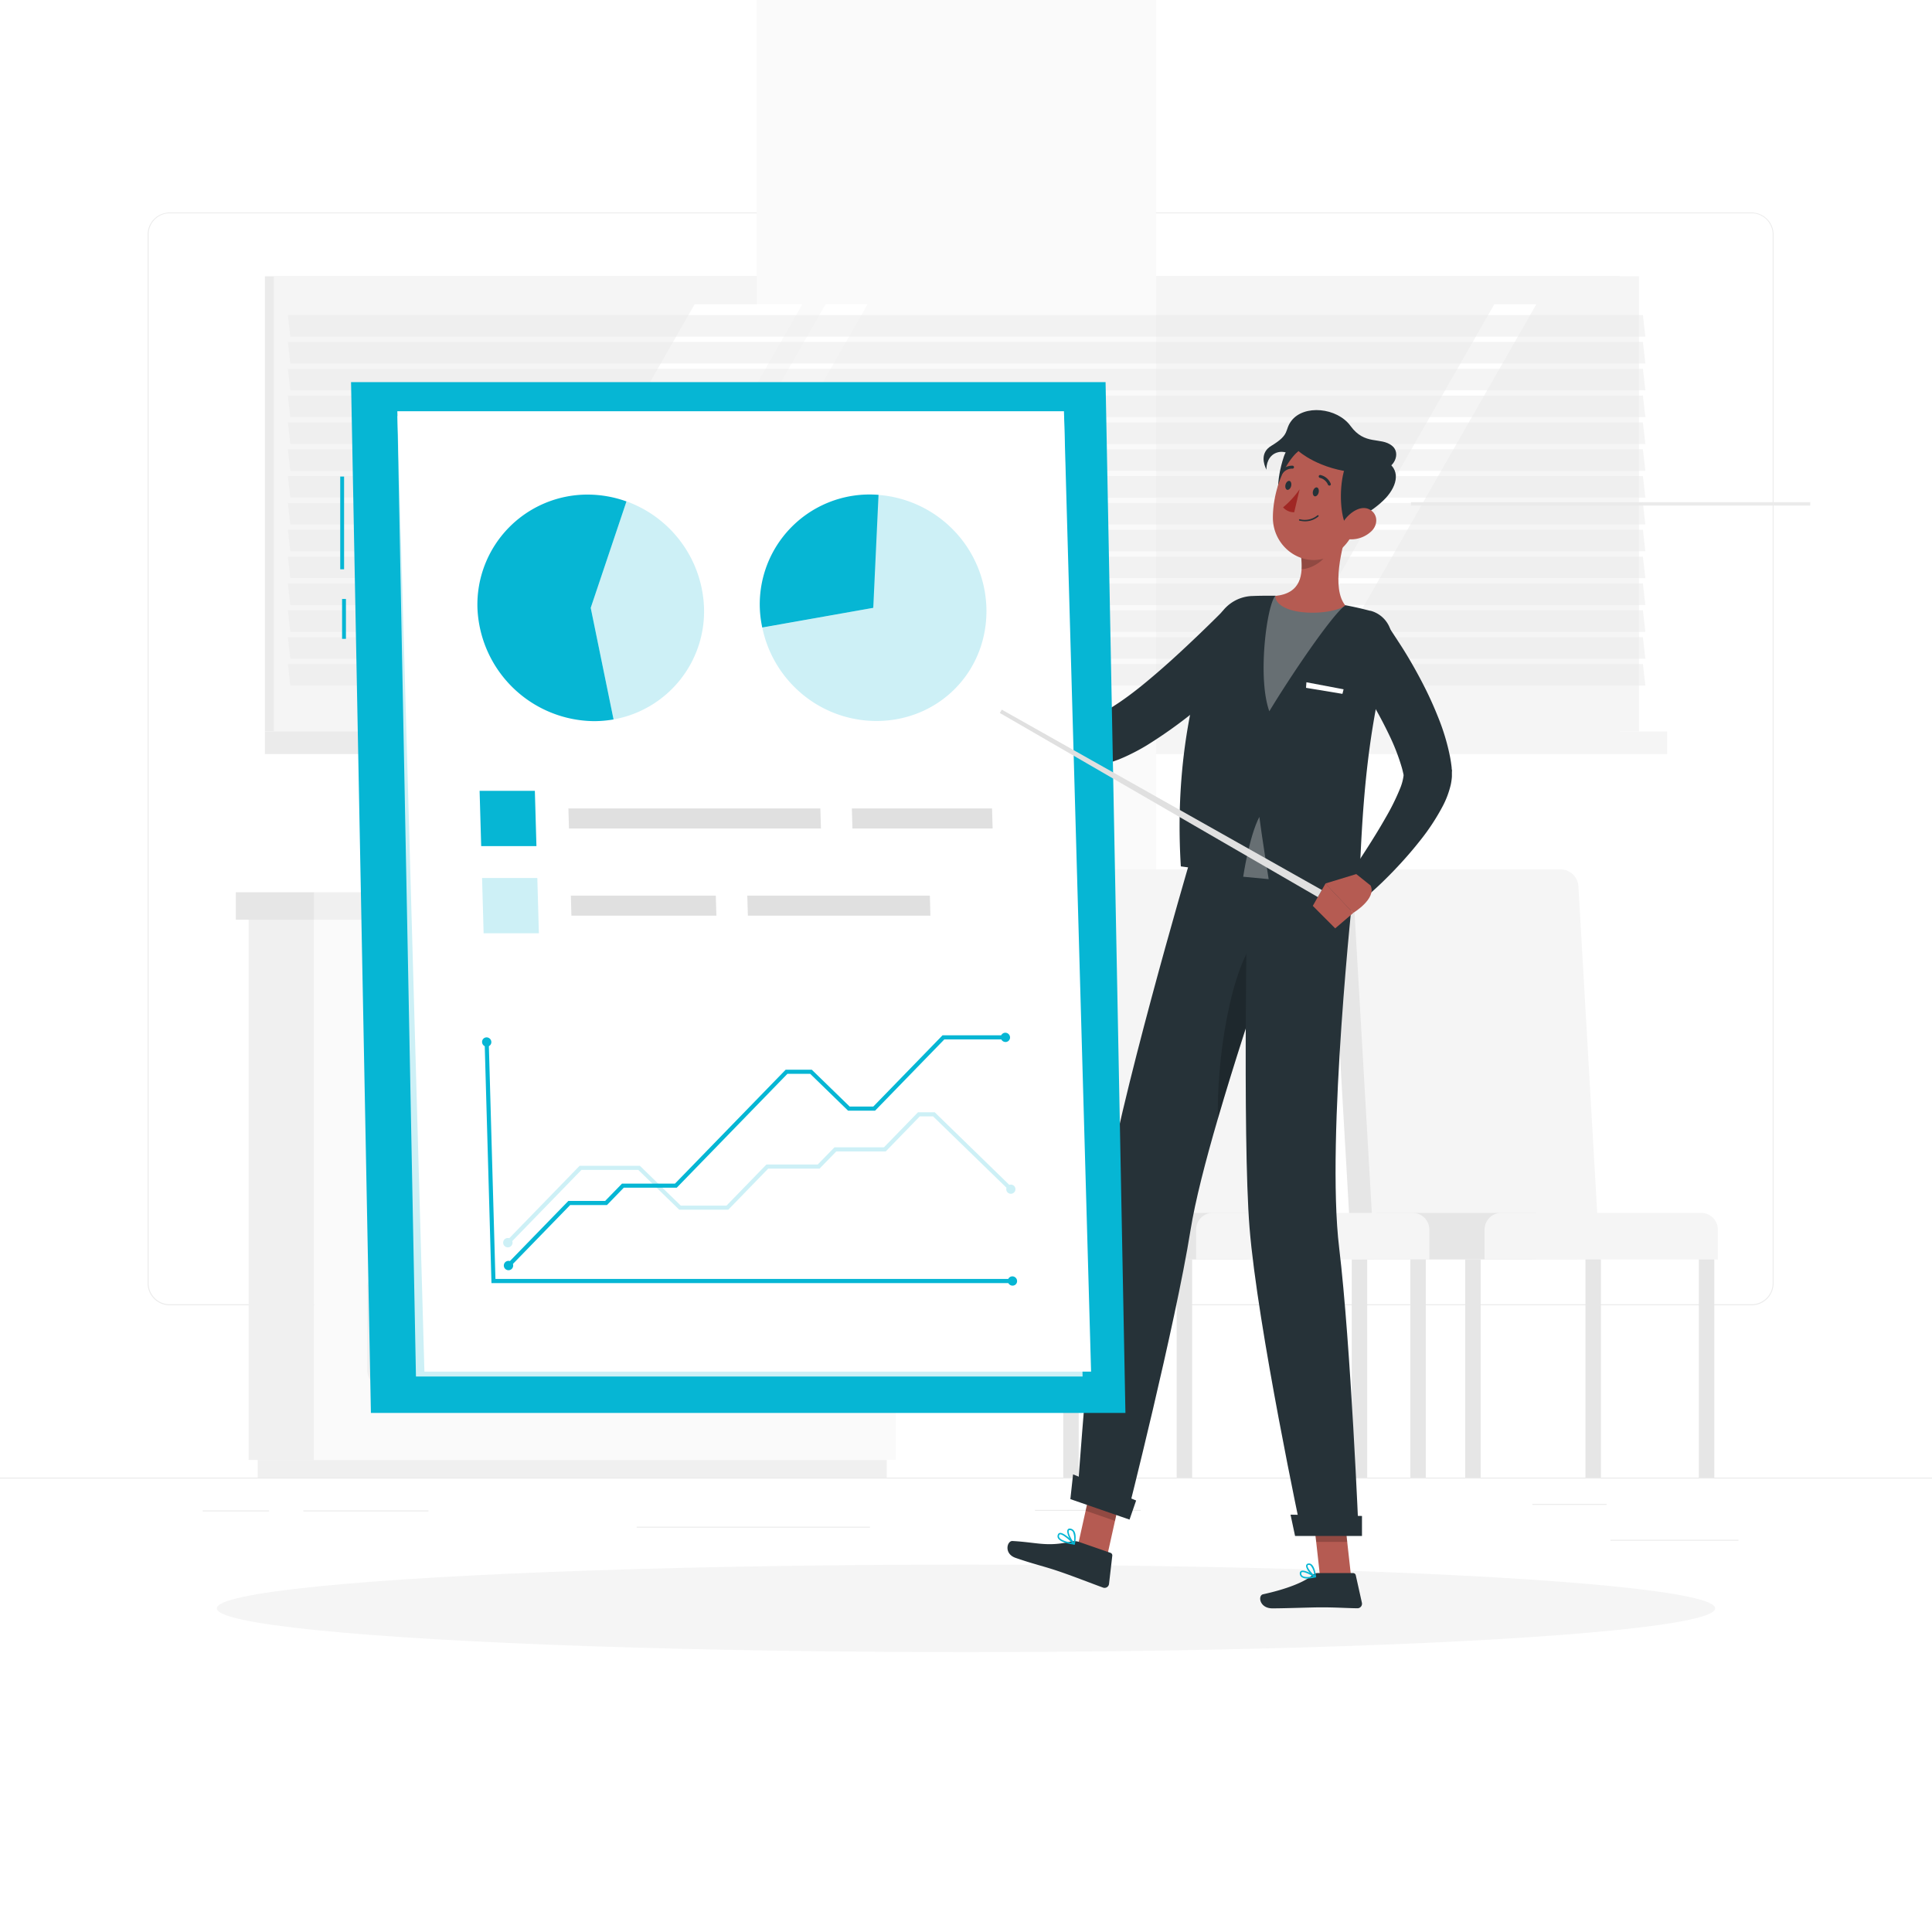 <svg class="animated" id="freepik_stories-report" xmlns="http://www.w3.org/2000/svg" viewBox="0 0 500 500" version="1.1" xmlns:xlink="http://www.w3.org/1999/xlink" xmlns:svgjs="http://svgjs.com/svgjs">
    <style>
        svg#freepik_stories-report:not(.animated) .animable {
            opacity: 0;
        }

        svg#freepik_stories-report.animated #freepik--background-complete--inject-31 {
            animation: 1s 1 forwards cubic-bezier(.36, -0.01, .5, 1.38) slideLeft;
            animation-delay: 0s;
        }

        svg#freepik_stories-report.animated #freepik--Shadow--inject-31 {
            animation: 1s 1 forwards cubic-bezier(.36, -0.01, .5, 1.38) zoomIn;
            animation-delay: 0s;
        }

        svg#freepik_stories-report.animated #freepik--Character--inject-31 {
            animation: 1s 1 forwards cubic-bezier(.36, -0.01, .5, 1.38) slideUp;
            animation-delay: 0s;
        }

        svg#freepik_stories-report.animated #freepik--Board--inject-31 {
            animation: 1s 1 forwards cubic-bezier(.36, -0.01, .5, 1.38) slideLeft;
            animation-delay: 0s;
        }

        svg#freepik_stories-report.animated #freepik--Pointer--inject-31 {
            animation: 1s 1 forwards cubic-bezier(.36, -0.01, .5, 1.38) zoomIn;
            animation-delay: 0s;
        }

        @keyframes slideLeft {
            0% {
                opacity: 0;
                transform: translateX(-30px);
            }

            100% {
                opacity: 1;
                transform: translateX(0);
            }
        }

        @keyframes zoomIn {
            0% {
                opacity: 0;
                transform: scale(0.5);
            }

            100% {
                opacity: 1;
                transform: scale(1);
            }
        }

        @keyframes slideUp {
            0% {
                opacity: 0;
                transform: translateY(30px);
            }

            100% {
                opacity: 1;
                transform: inherit;
            }
        }
    </style>
    <g id="freepik--background-complete--inject-31" class="animable" style="transform-origin: 250px 226.87px;">
        <rect y="382.4" width="500" height="0.25" style="fill: rgb(235, 235, 235); transform-origin: 250px 382.525px;" id="el47z5pizmavm" class="animable"></rect>
        <rect x="416.78" y="398.49" width="33.12" height="0.25" style="fill: rgb(235, 235, 235); transform-origin: 433.34px 398.615px;" id="ellrl44u4kdw" class="animable"></rect>
        <rect x="267.86" y="390.76" width="27.36" height="0.25" style="fill: rgb(235, 235, 235); transform-origin: 281.54px 390.885px;" id="elkang12mbi1r" class="animable"></rect>
        <rect x="396.59" y="389.21" width="19.19" height="0.25" style="fill: rgb(235, 235, 235); transform-origin: 406.185px 389.335px;" id="el8beu3j2qgny" class="animable"></rect>
        <rect x="52.46" y="390.89" width="17.15" height="0.25" style="fill: rgb(235, 235, 235); transform-origin: 61.035px 391.015px;" id="elm1erzsj9cp" class="animable"></rect>
        <rect x="78.51" y="390.89" width="32.38" height="0.25" style="fill: rgb(235, 235, 235); transform-origin: 94.7px 391.015px;" id="elq9mfo0p6tjb" class="animable"></rect>
        <rect x="164.78" y="395.11" width="60.37" height="0.25" style="fill: rgb(235, 235, 235); transform-origin: 194.965px 395.235px;" id="el053xar9yt66" class="animable"></rect>
        <path d="M237,337.8H43.91a5.71,5.71,0,0,1-5.7-5.71V60.66A5.71,5.71,0,0,1,43.91,55H237a5.71,5.71,0,0,1,5.71,5.71V332.09A5.71,5.71,0,0,1,237,337.8ZM43.91,55.2a5.46,5.46,0,0,0-5.45,5.46V332.09a5.46,5.46,0,0,0,5.45,5.46H237a5.47,5.47,0,0,0,5.46-5.46V60.66A5.47,5.47,0,0,0,237,55.2Z" style="fill: rgb(235, 235, 235); transform-origin: 140.46px 196.4px;" id="elqoj8ug33x9" class="animable"></path>
        <path d="M453.31,337.8H260.21a5.72,5.72,0,0,1-5.71-5.71V60.66A5.72,5.72,0,0,1,260.21,55h193.1A5.71,5.71,0,0,1,459,60.66V332.09A5.71,5.71,0,0,1,453.31,337.8ZM260.21,55.2a5.47,5.47,0,0,0-5.46,5.46V332.09a5.47,5.47,0,0,0,5.46,5.46h193.1a5.47,5.47,0,0,0,5.46-5.46V60.66a5.47,5.47,0,0,0-5.46-5.46Z" style="fill: rgb(235, 235, 235); transform-origin: 356.75px 196.4px;" id="el4t5ru54grzj" class="animable"></path>
        <rect x="64.35" y="238.02" width="16.95" height="139.82" style="fill: rgb(240, 240, 240); transform-origin: 72.825px 307.93px;" id="elpunildk38hd" class="animable"></rect>
        <rect x="66.7" y="377.84" width="162.79" height="4.56" style="fill: rgb(240, 240, 240); transform-origin: 148.095px 380.12px;" id="eldouwteffzlw" class="animable"></rect>
        <g id="el61s14q6s44y">
            <rect x="81.31" y="238.02" width="150.54" height="139.82" style="fill: rgb(250, 250, 250); transform-origin: 156.58px 307.93px; transform: rotate(180deg);" class="animable"></rect>
        </g>
        <g id="el8sqs31wffwf">
            <rect x="95.02" y="287.65" width="123.11" height="31.52" rx="5.16" style="fill: rgb(240, 240, 240); transform-origin: 156.575px 303.41px; transform: rotate(180deg);" class="animable"></rect>
        </g>
        <g id="elatlcjri9v0g">
            <rect x="95.02" y="328.22" width="123.11" height="31.52" rx="5.16" style="fill: rgb(240, 240, 240); transform-origin: 156.575px 343.98px; transform: rotate(180deg);" class="animable"></rect>
        </g>
        <path d="M178.38,292.18H134.77a3.41,3.41,0,0,1-3.4-3.41h0a3.41,3.41,0,0,1,3.4-3.4h43.61a3.41,3.41,0,0,1,3.4,3.4h0A3.41,3.41,0,0,1,178.38,292.18Z" style="fill: rgb(250, 250, 250); transform-origin: 156.575px 288.775px;" id="elntrosof9yjc" class="animable"></path>
        <g id="elz5xi9s0kyta">
            <rect x="95.02" y="247.09" width="123.11" height="31.52" rx="5.16" style="fill: rgb(240, 240, 240); transform-origin: 156.575px 262.85px; transform: rotate(180deg);" class="animable"></rect>
        </g>
        <path d="M178.38,251.61H134.77a3.41,3.41,0,0,1-3.4-3.4h0a3.41,3.41,0,0,1,3.4-3.4h43.61a3.41,3.41,0,0,1,3.4,3.4h0A3.41,3.41,0,0,1,178.38,251.61Z" style="fill: rgb(250, 250, 250); transform-origin: 156.575px 248.21px;" id="el92asdjthxuv" class="animable"></path>
        <path d="M178.38,332.74H134.77a3.41,3.41,0,0,1-3.4-3.4h0a3.41,3.41,0,0,1,3.4-3.4h43.61a3.41,3.41,0,0,1,3.4,3.4h0A3.41,3.41,0,0,1,178.38,332.74Z" style="fill: rgb(250, 250, 250); transform-origin: 156.575px 329.34px;" id="elwscs0ueadvq" class="animable"></path>
        <rect x="81.31" y="230.91" width="153.63" height="7.11" style="fill: rgb(240, 240, 240); transform-origin: 158.125px 234.465px;" id="els8qi9o1gk0f" class="animable"></rect>
        <g id="ela599znddfvq">
            <rect x="61.03" y="230.91" width="20.28" height="7.11" style="fill: rgb(230, 230, 230); transform-origin: 71.17px 234.465px; transform: rotate(180deg);" class="animable"></rect>
        </g>
        <rect x="68.56" y="71.5" width="350.69" height="117.8" style="fill: rgb(235, 235, 235); transform-origin: 243.905px 130.4px;" id="elp037xahy2d" class="animable"></rect>
        <rect x="70.86" y="71.5" width="353.32" height="117.8" style="fill: rgb(245, 245, 245); transform-origin: 247.52px 130.4px;" id="elpk5d2fcluti" class="animable"></rect>
        <rect x="68.56" y="189.3" width="230.62" height="5.85" style="fill: rgb(235, 235, 235); transform-origin: 183.87px 192.225px;" id="elrher9i1zbkh" class="animable"></rect>
        <rect x="92.81" y="189.3" width="338.64" height="5.85" style="fill: rgb(245, 245, 245); transform-origin: 262.13px 192.225px;" id="elhw1i556wax" class="animable"></rect>
        <g id="eliyrwh6szbbd">
            <rect x="195.86" y="-39.34" width="103.33" height="339.48" style="fill: rgb(250, 250, 250); transform-origin: 247.525px 130.4px; transform: rotate(90deg);" class="animable"></rect>
        </g>
        <polygon points="120.7 182.07 179.77 78.74 207.66 78.74 148.59 182.07 120.7 182.07" style="fill: rgb(255, 255, 255); transform-origin: 164.18px 130.405px;" id="elaavkgj9tade" class="animable"></polygon>
        <polygon points="154.58 182.07 213.65 78.74 224.52 78.74 165.45 182.07 154.58 182.07" style="fill: rgb(255, 255, 255); transform-origin: 189.55px 130.405px;" id="el0slokej8981c" class="animable"></polygon>
        <polygon points="327.67 182.07 386.73 78.74 397.6 78.74 338.54 182.07 327.67 182.07" style="fill: rgb(255, 255, 255); transform-origin: 362.635px 130.405px;" id="elkyr8tid38dr" class="animable"></polygon>
        <g id="elolrwm0bsdu9">
            <rect x="365.16" y="129.96" width="103.33" height="0.88" style="fill: rgb(235, 235, 235); transform-origin: 416.825px 130.4px; transform: rotate(90deg);" class="animable"></rect>
        </g>
        <g id="elmcybr2vixm">
            <polygon points="425.82 87.12 75.13 87.12 74.5 81.55 425.18 81.55 425.82 87.12" style="fill: rgb(235, 235, 235); opacity: 0.5; transform-origin: 250.16px 84.335px;" class="animable"></polygon>
        </g>
        <g id="elo8fbz0udz2">
            <polygon points="425.82 94.06 75.13 94.06 74.5 88.49 425.18 88.49 425.82 94.06" style="fill: rgb(235, 235, 235); opacity: 0.5; transform-origin: 250.16px 91.275px;" class="animable"></polygon>
        </g>
        <g id="eljh2n4g58xo">
            <polygon points="425.82 101.01 75.13 101.01 74.5 95.44 425.18 95.44 425.82 101.01" style="fill: rgb(235, 235, 235); opacity: 0.5; transform-origin: 250.16px 98.225px;" class="animable"></polygon>
        </g>
        <g id="elr0r22tjsy3">
            <polygon points="425.82 107.95 75.13 107.95 74.5 102.38 425.18 102.38 425.82 107.95" style="fill: rgb(235, 235, 235); opacity: 0.5; transform-origin: 250.16px 105.165px;" class="animable"></polygon>
        </g>
        <g id="elj4tl8074lk">
            <polygon points="425.82 114.9 75.13 114.9 74.5 109.33 425.18 109.33 425.82 114.9" style="fill: rgb(235, 235, 235); opacity: 0.5; transform-origin: 250.16px 112.115px;" class="animable"></polygon>
        </g>
        <g id="elgh9xnm6ogku">
            <polygon points="425.82 121.85 75.13 121.85 74.5 116.28 425.18 116.28 425.82 121.85" style="fill: rgb(235, 235, 235); opacity: 0.5; transform-origin: 250.16px 119.065px;" class="animable"></polygon>
        </g>
        <g id="elnljthe6vate">
            <polygon points="425.82 128.79 75.13 128.79 74.5 123.22 425.18 123.22 425.82 128.79" style="fill: rgb(235, 235, 235); opacity: 0.5; transform-origin: 250.16px 126.005px;" class="animable"></polygon>
        </g>
        <g id="el0qtrkycyzqoi">
            <polygon points="425.82 135.74 75.13 135.74 74.5 130.17 425.18 130.17 425.82 135.74" style="fill: rgb(235, 235, 235); opacity: 0.5; transform-origin: 250.16px 132.955px;" class="animable"></polygon>
        </g>
        <g id="el0ireqzzqeu2">
            <polygon points="425.82 142.68 75.13 142.68 74.5 137.11 425.18 137.11 425.82 142.68" style="fill: rgb(235, 235, 235); opacity: 0.5; transform-origin: 250.16px 139.895px;" class="animable"></polygon>
        </g>
        <g id="ely8fh2i38erd">
            <polygon points="425.82 149.63 75.13 149.63 74.5 144.06 425.18 144.06 425.82 149.63" style="fill: rgb(235, 235, 235); opacity: 0.5; transform-origin: 250.16px 146.845px;" class="animable"></polygon>
        </g>
        <g id="elwzxk96gei2">
            <polygon points="425.82 156.57 75.13 156.57 74.5 151 425.18 151 425.82 156.57" style="fill: rgb(235, 235, 235); opacity: 0.5; transform-origin: 250.16px 153.785px;" class="animable"></polygon>
        </g>
        <g id="elx5m5xinf2l">
            <polygon points="425.82 163.52 75.13 163.52 74.5 157.95 425.18 157.95 425.82 163.52" style="fill: rgb(235, 235, 235); opacity: 0.5; transform-origin: 250.16px 160.735px;" class="animable"></polygon>
        </g>
        <g id="elv70bb0smfn">
            <polygon points="425.82 170.47 75.13 170.47 74.5 164.89 425.18 164.89 425.82 170.47" style="fill: rgb(235, 235, 235); opacity: 0.5; transform-origin: 250.16px 167.68px;" class="animable"></polygon>
        </g>
        <g id="elyu4dc3nutas">
            <polygon points="425.82 177.41 75.13 177.41 74.5 171.84 425.18 171.84 425.82 177.41" style="fill: rgb(235, 235, 235); opacity: 0.5; transform-origin: 250.16px 174.625px;" class="animable"></polygon>
        </g>
        <path d="M408.17,325.94H349.83l-5.56-96.61a4,4,0,0,1,4.09-4.33H398a4.64,4.64,0,0,1,4.58,4.33Z" style="fill: rgb(230, 230, 230); transform-origin: 376.213px 275.469px;" id="el7u6hozsmm8g" class="animable"></path>
        <path d="M414.05,325.94H355.72l-5.56-96.61a4,4,0,0,1,4.08-4.33h49.67a4.64,4.64,0,0,1,4.58,4.33Z" style="fill: rgb(245, 245, 245); transform-origin: 382.098px 275.469px;" id="elgygshaglonn" class="animable"></path>
        <path d="M356.89,313.89H397.5a0,0,0,0,1,0,0v12a0,0,0,0,1,0,0H352.55a0,0,0,0,1,0,0v-7.72A4.33,4.33,0,0,1,356.89,313.89Z" style="fill: rgb(230, 230, 230); transform-origin: 375.025px 319.89px;" id="elzk0u6qbpxmb" class="animable"></path>
        <path d="M388.55,313.89h51.7a4.33,4.33,0,0,1,4.33,4.33v7.72a0,0,0,0,1,0,0H384.21a0,0,0,0,1,0,0v-7.72A4.33,4.33,0,0,1,388.55,313.89Z" style="fill: rgb(245, 245, 245); transform-origin: 414.395px 319.915px;" id="elmcfzhzf2rv" class="animable"></path>
        <rect x="349.83" y="325.94" width="4" height="56.46" style="fill: rgb(230, 230, 230); transform-origin: 351.83px 354.17px;" id="el1cdbzl22n9y" class="animable"></rect>
        <rect x="379.19" y="325.94" width="4" height="56.46" style="fill: rgb(230, 230, 230); transform-origin: 381.19px 354.17px;" id="el2m6r6j2tm87" class="animable"></rect>
        <rect x="410.31" y="325.94" width="4" height="56.46" style="fill: rgb(230, 230, 230); transform-origin: 412.31px 354.17px;" id="elrrbx4hab0c9" class="animable"></rect>
        <rect x="439.66" y="325.94" width="4" height="56.46" style="fill: rgb(230, 230, 230); transform-origin: 441.66px 354.17px;" id="eljeh2upxxg7c" class="animable"></rect>
        <path d="M333.5,325.94H275.17l-5.57-96.61a4.06,4.06,0,0,1,4.09-4.33h49.67a4.65,4.65,0,0,1,4.58,4.33Z" style="fill: rgb(230, 230, 230); transform-origin: 301.546px 275.47px;" id="elganmdqip4ri" class="animable"></path>
        <path d="M339.39,325.94H281.05l-5.56-96.61a4.05,4.05,0,0,1,4.09-4.33h49.66a4.65,4.65,0,0,1,4.59,4.33Z" style="fill: rgb(245, 245, 245); transform-origin: 307.435px 275.47px;" id="elmkjoe5lxf8" class="animable"></path>
        <path d="M282.22,313.89h40.61a0,0,0,0,1,0,0v12a0,0,0,0,1,0,0H277.89a0,0,0,0,1,0,0v-7.72A4.33,4.33,0,0,1,282.22,313.89Z" style="fill: rgb(230, 230, 230); transform-origin: 300.36px 319.89px;" id="el9fbfpb7i6rj" class="animable"></path>
        <path d="M313.88,313.89h51.7a4.33,4.33,0,0,1,4.33,4.33v7.72a0,0,0,0,1,0,0H309.55a0,0,0,0,1,0,0v-7.72A4.33,4.33,0,0,1,313.88,313.89Z" style="fill: rgb(245, 245, 245); transform-origin: 339.73px 319.915px;" id="elv39t4d481" class="animable"></path>
        <rect x="275.17" y="325.94" width="4" height="56.46" style="fill: rgb(230, 230, 230); transform-origin: 277.17px 354.17px;" id="elvir2zxrzlrf" class="animable"></rect>
        <rect x="304.52" y="325.94" width="4" height="56.46" style="fill: rgb(230, 230, 230); transform-origin: 306.52px 354.17px;" id="elxdyspm3epc8" class="animable"></rect>
        <rect x="335.64" y="325.94" width="4" height="56.46" style="fill: rgb(230, 230, 230); transform-origin: 337.64px 354.17px;" id="elwea4kj0ar8" class="animable"></rect>
        <rect x="364.99" y="325.94" width="4" height="56.46" style="fill: rgb(230, 230, 230); transform-origin: 366.99px 354.17px;" id="eld8h8y6lcvum" class="animable"></rect>
    </g>
    <g id="freepik--Shadow--inject-31" class="animable" style="transform-origin: 250px 416.24px;">
        <ellipse id="freepik--path--inject-31" cx="250" cy="416.24" rx="193.89" ry="11.32" style="fill: rgb(245, 245, 245); transform-origin: 250px 416.24px;" class="animable"></ellipse>
    </g>
    <g id="freepik--Character--inject-31" class="animable" style="transform-origin: 312.683px 261.186px;">
        <polygon points="286.59 402.44 279 399.81 283.06 381.55 290.65 384.18 286.59 402.44" style="fill: rgb(181, 91, 82); transform-origin: 284.825px 391.995px;" id="elypln1ee7eo" class="animable"></polygon>
        <polygon points="349.66 408.04 341.63 408.04 339.56 389.45 347.59 389.45 349.66 408.04" style="fill: rgb(181, 91, 82); transform-origin: 344.61px 398.745px;" id="elfgrl711i05n" class="animable"></polygon>
        <path d="M341,407.11h9.19a.7.7,0,0,1,.68.55l1.59,7.14a1.18,1.18,0,0,1-1.18,1.42c-3.15-.05-5.44-.24-9.41-.24-2.44,0-9.2.26-12.57.26s-3.81-3.33-2.43-3.64c6.18-1.35,10.84-3.21,12.82-5A2,2,0,0,1,341,407.11Z" style="fill: rgb(38, 50, 56); transform-origin: 339.311px 411.675px;" id="elngt2bs119rf" class="animable"></path>
        <path d="M279.11,399l8.28,2.87a.7.7,0,0,1,.47.74l-.84,7.26a1.16,1.16,0,0,1-1.55,1c-3-1.09-7.23-2.76-11-4.06-4.39-1.52-6.48-1.85-11.63-3.63-3.11-1.08-2.23-4.44-.82-4.37,6.42.35,8.83,1.56,15.05.17A3.78,3.78,0,0,1,279.11,399Z" style="fill: rgb(38, 50, 56); transform-origin: 274.3px 404.874px;" id="elvjci043fexi" class="animable"></path>
        <path d="M326.65,167.75c-2.28,2.44-4.5,4.66-6.84,6.89s-4.7,4.37-7.15,6.49a120.66,120.66,0,0,1-15.89,11.77,52.2,52.2,0,0,1-4.64,2.5c-.81.4-1.68.77-2.55,1.13l-1.37.5c-.48.16-1,.31-1.52.45a22,22,0,0,1-12.46-.41,27.67,27.67,0,0,1-9.74-5.73,34.63,34.63,0,0,1-3.67-3.81c-.56-.67-1.09-1.37-1.59-2.08s-.94-1.4-1.47-2.28l5.52-4.19,1.58,1.26c.56.44,1.13.85,1.7,1.26a37.64,37.64,0,0,0,3.5,2.2,21.32,21.32,0,0,0,7,2.49,11.52,11.52,0,0,0,6-.69l.71-.3.8-.37c.55-.28,1.1-.55,1.68-.89,1.14-.63,2.29-1.4,3.46-2.18,2.33-1.58,4.65-3.37,6.93-5.26s4.54-3.85,6.78-5.88,4.44-4.1,6.63-6.19,4.4-4.26,6.45-6.32Z" style="fill: rgb(38, 50, 56); transform-origin: 292.205px 178.149px;" id="elglbx6c4qxg7" class="animable"></path>
        <path d="M263.33,179.61l-5-7.77-5,9.7s5.8,6.11,8.67,3.32Z" style="fill: rgb(181, 91, 82); transform-origin: 258.33px 178.715px;" id="elsyzcmlx586r" class="animable"></path>
        <polygon points="252.28 170.51 249.59 177.34 253.25 181.54 258.29 171.84 252.28 170.51" style="fill: rgb(181, 91, 82); transform-origin: 253.94px 176.025px;" id="elsh89huk3ebh" class="animable"></polygon>
        <g id="el1ww1peu0km9">
            <polygon points="283.06 381.56 280.97 390.97 288.56 393.6 290.65 384.18 283.06 381.56" style="opacity: 0.2; transform-origin: 285.81px 387.58px;" class="animable"></polygon>
        </g>
        <g id="elb27r6upm4u5">
            <polygon points="347.59 389.46 339.56 389.46 340.63 399.04 348.66 399.04 347.59 389.46" style="opacity: 0.2; transform-origin: 344.11px 394.25px;" class="animable"></polygon>
        </g>
        <path d="M359.87,167.44c-8.21,27.78-7.34,57.27-8.42,63.26-6.24-.83-33-4.75-45.85-6.48-2-32.18,5.76-53.74,9.28-63.31a10.17,10.17,0,0,1,9.07-6.66h.11c1.18-.05,2.45-.08,3.77-.07.73,0,1.47,0,2.22,0a159.1,159.1,0,0,1,18.09,2.44c1.13.21,2.28.45,3.39.7s2,.49,3,.74l.13,0A7.42,7.42,0,0,1,359.87,167.44Z" style="fill: rgb(38, 50, 56); transform-origin: 332.74px 192.439px;" id="ely2tc7ipg4mq" class="animable"></path>
        <polygon points="338.1 176.57 338 178.01 347.42 179.57 347.72 178.39 338.1 176.57" style="fill: rgb(255, 255, 255); transform-origin: 342.86px 178.07px;" id="elahc4k19ilsf" class="animable"></polygon>
        <g id="elkvlb2395ssh">
            <path d="M330.05,154.23c-2.16,2.26-4.7,21.1-1.55,29.85,5.32-8.83,16-24.69,19.63-27.41A158.94,158.94,0,0,0,330.05,154.23Z" style="fill: rgb(255, 255, 255); opacity: 0.3; transform-origin: 337.576px 169.155px;" class="animable"></path>
        </g>
        <path d="M349.09,136.06c-1.92,5.66-4.5,16.17-.95,20.6-1.34,1.32-6.9,2.43-12,1.65-4.19-.64-6.19-2.46-6.08-4.08,6.7-.68,7.18-5.52,6.66-10.19Z" style="fill: rgb(181, 91, 82); transform-origin: 339.573px 147.314px;" id="el6uqlng9h0cs" class="animable"></path>
        <g id="el1yzianv3h17">
            <path d="M344,139.31,336.72,144a19.24,19.24,0,0,1,.12,3.29c2.53,0,6.3-2.29,6.92-4.85A8.87,8.87,0,0,0,344,139.31Z" style="opacity: 0.2; transform-origin: 340.383px 143.3px;" class="animable"></path>
        </g>
        <path d="M331.68,132.07c-1.12-2.54-1.54-7.49.57-13.87,1.72-5.2,7.17-3.52,10.94-2.61s2.38,6-.36,9.71C339.89,129.25,331.68,132.07,331.68,132.07Z" style="fill: rgb(38, 50, 56); transform-origin: 338.124px 123.33px;" id="eluziy699pgu" class="animable"></path>
        <path d="M353.52,128.05c-2.3,7.63-3.25,12.21-8.1,15.26-7.28,4.59-16-1.2-16-9.36,0-7.35,3.73-18.59,12-19.88A10.86,10.86,0,0,1,353.52,128.05Z" style="fill: rgb(181, 91, 82); transform-origin: 341.72px 129.431px;" id="elca41jvgctir" class="animable"></path>
        <path d="M348.35,136c-1.34-2.43-1.88-8.82-.6-13.86,1-3.82,7.22-4.69,10.67-2.92,4.11,2.11,3.34,6.25.25,9.63C355.33,132.51,348.35,136,348.35,136Z" style="fill: rgb(38, 50, 56); transform-origin: 354.135px 127.171px;" id="elxo533la494h" class="animable"></path>
        <path d="M357.6,121.56c3.08-.18,5.12-4.27,2.62-6.23-2.94-2.3-7,0-10.7-5.09-3.47-4.78-12.08-5.61-15.32-1.32-1.86,2.47-.2,3.46-5.19,6.46-2.91,1.75-2,4.72-1.25,6.18-.08-1.1.38-3.93,3.09-4.54,2.27-.51,3.61,1.45,5.17-.31,0,0,5.28,4.85,15.28,5.62C356.87,122.76,357.6,121.56,357.6,121.56Z" style="fill: rgb(38, 50, 56); transform-origin: 344.175px 114.277px;" id="elbzvtokp9h2d" class="animable"></path>
        <path d="M355,137.4a7.61,7.61,0,0,1-5.36,2.18c-2.65,0-3.23-2.6-1.87-4.71,1.23-1.9,4.09-4.18,6.46-3.12S356.74,135.66,355,137.4Z" style="fill: rgb(181, 91, 82); transform-origin: 351.618px 135.53px;" id="ely8dmnrfnu6" class="animable"></path>
        <path d="M278.73,388.23l12.85,4.44s12.58-49.58,16.52-74.28c1.2-7.52,3.88-17.92,7.12-29,4.09-14,9-29.08,13.09-40.89,4.25-12.44,7.44-21.23,7.44-21.23l-28-3.77s-18.69,63.59-22,87.87C282.4,336.59,278.73,388.23,278.73,388.23Z" style="fill: rgb(38, 50, 56); transform-origin: 307.24px 308.085px;" id="eljncosjh1rw" class="animable"></path>
        <g id="el73h1w3b0bfh">
            <path d="M315.22,289.37c4.09-14,9-29.08,13.09-40.89L325.8,242C318.29,249.84,314.77,275.36,315.22,289.37Z" style="opacity: 0.2; transform-origin: 321.746px 265.685px;" class="animable"></path>
        </g>
        <path d="M322.87,225.51s-1.38,68.78.51,92.22c2.06,25.67,13.54,79.46,13.54,79.46h14.71s-2.05-49.34-5.06-74.27c-3.43-28.4,3.76-93.71,3.76-93.71Z" style="fill: rgb(38, 50, 56); transform-origin: 337.007px 311.35px;" id="elc4nlnq4gri" class="animable"></path>
        <polygon points="335.16 397.5 352.48 397.5 352.48 392.33 333.99 392 335.16 397.5" style="fill: rgb(38, 50, 56); transform-origin: 343.235px 394.75px;" id="elpoofzsb7jd" class="animable"></polygon>
        <polygon points="277.01 387.97 292.32 393.27 294.03 388.33 277.71 381.56 277.01 387.97" style="fill: rgb(38, 50, 56); transform-origin: 285.52px 387.415px;" id="elsyp0668j4an" class="animable"></polygon>
        <path d="M341.27,127.45c-.15.63-.6,1.06-1,1s-.63-.68-.48-1.31.6-1.06,1-1S341.42,126.82,341.27,127.45Z" style="fill: rgb(38, 50, 56); transform-origin: 340.53px 127.295px;" id="elka9c0vy8c3" class="animable"></path>
        <path d="M334.15,125.77c-.15.63-.6,1.07-1,1s-.62-.69-.47-1.32.6-1.06,1-1S334.3,125.14,334.15,125.77Z" style="fill: rgb(38, 50, 56); transform-origin: 333.415px 125.611px;" id="ela7g6bstyzo" class="animable"></path>
        <path d="M336.34,126.62a23.13,23.13,0,0,1-4.28,4.68,3.74,3.74,0,0,0,2.88,1.27Z" style="fill: rgb(160, 39, 36); transform-origin: 334.2px 129.595px;" id="elanemcmb5f6v" class="animable"></path>
        <path d="M337.2,134.89a5.35,5.35,0,0,0,4-1.23.19.19,0,0,0-.26-.28,5.12,5.12,0,0,1-4.53,1,.19.19,0,0,0-.23.14.2.2,0,0,0,.14.23C336.65,134.81,336.93,134.86,337.2,134.89Z" style="fill: rgb(38, 50, 56); transform-origin: 338.719px 134.124px;" id="elsztkepfz3r" class="animable"></path>
        <path d="M344,125.66a.32.32,0,0,0,.19,0,.37.37,0,0,0,.19-.5,3.76,3.76,0,0,0-2.65-2.23.38.38,0,0,0-.44.31.39.39,0,0,0,.32.44h0a3,3,0,0,1,2.08,1.79A.37.37,0,0,0,344,125.66Z" style="fill: rgb(38, 50, 56); transform-origin: 342.851px 124.299px;" id="elbaa7u1c2oec" class="animable"></path>
        <path d="M331.65,122.6a.38.38,0,0,0,.34-.14,3,3,0,0,1,2.48-1.18.37.37,0,0,0,.41-.34.39.39,0,0,0-.33-.42A3.8,3.8,0,0,0,331.4,122a.38.38,0,0,0,.05.54A.39.39,0,0,0,331.65,122.6Z" style="fill: rgb(38, 50, 56); transform-origin: 333.096px 121.56px;" id="el293qnvfp9vx" class="animable"></path>
        <path d="M338.33,408.52a9.76,9.76,0,0,0,2.1-.29.2.2,0,0,0,.15-.16.21.21,0,0,0-.09-.19c-.29-.18-2.88-1.77-3.77-1.32a.62.62,0,0,0-.33.54,1.17,1.17,0,0,0,.4,1A2.44,2.44,0,0,0,338.33,408.52Zm1.55-.56c-1.36.27-2.41.22-2.85-.15a.76.76,0,0,1-.26-.68.25.25,0,0,1,.12-.23C337.35,406.66,338.83,407.35,339.88,408Z" style="fill: rgb(6, 182, 212); transform-origin: 338.483px 407.503px;" id="el0wc1pw7gqmc" class="animable"></path>
        <path d="M340.39,408.23a.19.19,0,0,0,.1,0,.2.2,0,0,0,.09-.17c0-.1-.2-2.42-1.14-3.18a1,1,0,0,0-.81-.24h0a.61.61,0,0,0-.6.49c-.17.9,1.44,2.66,2.27,3.11ZM338.77,405a.62.62,0,0,1,.43.17,4.49,4.49,0,0,1,.95,2.51c-.82-.63-1.85-2-1.75-2.48,0-.05,0-.17.28-.2h.09Z" style="fill: rgb(6, 182, 212); transform-origin: 339.299px 406.435px;" id="elfischm06wr" class="animable"></path>
        <path d="M278,399.74a.19.19,0,0,0,.17-.1.2.2,0,0,0,0-.22c-.28-.29-2.8-2.9-3.9-2.7a.62.62,0,0,0-.46.37h0a1.08,1.08,0,0,0,0,1c.58,1,2.86,1.48,4.16,1.66Zm-3.62-2.65c.64,0,2.08,1.2,3.08,2.19-1.77-.3-3-.81-3.31-1.38a.68.68,0,0,1,0-.65.22.22,0,0,1,.18-.16Z" style="fill: rgb(6, 182, 212); transform-origin: 275.945px 398.23px;" id="elxd5r9uq2e5p" class="animable"></path>
        <path d="M278,399.74h.05a.22.22,0,0,0,.14-.14c0-.09.52-2.2-.17-3.33a1.4,1.4,0,0,0-.89-.65h0c-.51-.12-.74.08-.84.27-.44.81.81,3.07,1.58,3.8A.17.17,0,0,0,278,399.74ZM276.85,396l.19,0h0a1,1,0,0,1,.65.48,4.39,4.39,0,0,1,.2,2.68c-.74-.88-1.53-2.6-1.27-3.08A.23.23,0,0,1,276.85,396Zm.24-.16h0Z" style="fill: rgb(6, 182, 212); transform-origin: 277.288px 397.662px;" id="elg1oot3fkcbu" class="animable"></path>
        <path d="M357.5,159.65c1.07,1.44,2,2.72,2.9,4.11s1.8,2.74,2.68,4.13q2.61,4.17,4.91,8.59a95.77,95.77,0,0,1,4.21,9.17,56.19,56.19,0,0,1,3.06,10.18c.18.92.32,1.87.43,2.83,0,.07,0,.37.06.56s0,.44,0,.63c0,.41,0,.8,0,1.16a15.8,15.8,0,0,1-.28,2,23.3,23.3,0,0,1-2.21,5.84,56.51,56.51,0,0,1-5.73,8.68c-2.07,2.62-4.22,5.08-6.46,7.43s-4.54,4.59-7.05,6.76l-5.16-4.63c3.37-5.14,6.85-10.36,9.79-15.56a58.41,58.41,0,0,0,3.76-7.64,12.81,12.81,0,0,0,.82-3.08,1.15,1.15,0,0,0,0-.35s0,0,0,0a.2.2,0,0,0,0,0s0,.09,0,0c-.13-.59-.26-1.19-.44-1.81a54,54,0,0,0-2.93-7.72c-1.23-2.6-2.58-5.23-4.06-7.82s-3-5.16-4.63-7.72q-1.2-1.9-2.45-3.8l-2.47-3.67Z" style="fill: rgb(38, 50, 56); transform-origin: 361.013px 195.685px;" id="elxpoqkhofj0d" class="animable"></path>
        <path d="M351,226.21,343,228.65l7.18,7.62s6.11-3.64,4.54-7.09Z" style="fill: rgb(181, 91, 82); transform-origin: 348.989px 231.24px;" id="elp136kx7qnv" class="animable"></path>
        <polygon points="339.75 234.44 345.55 240.26 350.22 236.27 343.04 228.66 339.75 234.44" style="fill: rgb(181, 91, 82); transform-origin: 344.985px 234.46px;" id="elhm2yvtabyih" class="animable"></polygon>
        <g id="ellz4296z5sas">
            <path d="M321.74,226.9s1.53-10.42,4.18-15.49c.55,4.44,2.41,16.11,2.41,16.11Z" style="fill: rgb(255, 255, 255); opacity: 0.3; transform-origin: 325.035px 219.465px;" class="animable"></path>
        </g>
    </g>
    <g id="freepik--Board--inject-31" class="animable" style="transform-origin: 189.539px 232.28px;">
        <g id="elqan70ba2wqi">
            <rect x="88.05" y="123.33" width="1" height="24" style="fill: rgb(6, 182, 212); transform-origin: 88.55px 135.33px; transform: rotate(-1.11deg);" class="animable"></rect>
        </g>
        <g id="el4eu7mhze4q">
            <rect x="88.53" y="155.01" width="1" height="10.32" style="fill: rgb(6, 182, 212); transform-origin: 89.03px 160.17px; transform: rotate(-1.11deg);" class="animable"></rect>
        </g>
        <polygon points="286.12 98.89 90.85 98.89 95.99 365.67 291.26 365.67 286.12 98.89" style="fill: rgb(6, 182, 212); transform-origin: 191.055px 232.28px;" id="eld2jjsu4d6eu" class="animable"></polygon>
        <g id="el16ou267loiw">
            <polygon points="275.38 107.67 102.85 107.67 107.65 356.24 280.17 356.24 275.38 107.67" style="fill: rgb(255, 255, 255); opacity: 0.8; transform-origin: 191.51px 231.955px;" class="animable"></polygon>
        </g>
        <polygon points="275.35 106.42 102.83 106.42 109.84 354.98 282.37 354.98 275.35 106.42" style="fill: rgb(255, 255, 255); transform-origin: 192.6px 230.7px;" id="elq553a15j4bk" class="animable"></polygon>
        <g id="el8837pm1rgl7">
            <path d="M152.88,157.31l9.25-27.56a30.43,30.43,0,0,1,20.07,27.56,28.41,28.41,0,0,1-23.41,28.88Z" style="fill: rgb(6, 182, 212); opacity: 0.2; transform-origin: 167.547px 157.97px;" class="animable"></path>
        </g>
        <path d="M152.88,157.31l5.91,28.88a29.87,29.87,0,0,1-5.08.44,30.48,30.48,0,0,1-30.15-29.32A28.48,28.48,0,0,1,152.05,128a29.76,29.76,0,0,1,10.08,1.77Z" style="fill: rgb(6, 182, 212); transform-origin: 142.839px 157.315px;" id="el6wala0itzqf" class="animable"></path>
        <g id="elbigtb4lct2p">
            <path d="M226,157.31,225.27,128a30.24,30.24,0,0,1,20.89,8.59c11.7,11.38,12.23,30.1,1.17,41.47s-29.77,11.38-41.47,0a30.31,30.31,0,0,1-8.58-15.64Z" style="fill: rgb(6, 182, 212); opacity: 0.2; transform-origin: 226.286px 157.296px;" class="animable"></path>
        </g>
        <path d="M226,157.31l-28.73,5.09a28.41,28.41,0,0,1,30.09-34.33Z" style="fill: rgb(6, 182, 212); transform-origin: 211.993px 145.187px;" id="el9apnaaesyhm" class="animable"></path>
        <polygon points="262.06 332.06 127.19 332.06 125.42 269.62 126.49 269.61 128.22 330.99 262.03 330.99 262.06 332.06" style="fill: rgb(6, 182, 212); transform-origin: 193.74px 300.835px;" id="elms4zcwk5ed" class="animable"></polygon>
        <path d="M262,330.32a1.23,1.23,0,0,1,1.22,1.2,1.16,1.16,0,0,1-1.17,1.2,1.23,1.23,0,0,1-1.23-1.2A1.18,1.18,0,0,1,262,330.32Z" style="fill: rgb(6, 182, 212); transform-origin: 262.02px 331.52px;" id="elgpeztps3p8v" class="animable"></path>
        <path d="M127.16,269.66a1.24,1.24,0,0,0-1.24-1.19,1.17,1.17,0,0,0-1.16,1.21,1.22,1.22,0,0,0,1.23,1.19A1.17,1.17,0,0,0,127.16,269.66Z" style="fill: rgb(6, 182, 212); transform-origin: 125.96px 269.67px;" id="elmjukldzrp3r" class="animable"></path>
        <polygon points="131.93 327.94 131.16 327.19 147.09 310.8 156.61 310.8 160.97 306.32 174.68 306.32 203.33 276.84 210.09 276.84 219.9 286.38 226 286.38 243.92 267.94 260.25 267.94 260.27 269 244.39 269 226.47 287.44 219.48 287.44 209.67 277.9 203.79 277.9 175.14 307.38 161.43 307.38 157.08 311.87 147.55 311.87 131.93 327.94" style="fill: rgb(6, 182, 212); transform-origin: 195.715px 297.94px;" id="elct3cpbq3p6" class="animable"></polygon>
        <path d="M132.46,328.37a1.21,1.21,0,1,1,0-1.7A1.21,1.21,0,0,1,132.46,328.37Z" style="fill: rgb(6, 182, 212); transform-origin: 131.599px 327.52px;" id="elbg1un1pso0j" class="animable"></path>
        <path d="M260.23,269.67a1.17,1.17,0,0,0,1.17-1.2,1.23,1.23,0,0,0-1.22-1.2,1.18,1.18,0,0,0-1.18,1.2A1.24,1.24,0,0,0,260.23,269.67Z" style="fill: rgb(6, 182, 212); transform-origin: 260.2px 268.47px;" id="elqcf8h4aipzq" class="animable"></path>
        <g id="ellybe4by3zhk">
            <g style="opacity: 0.2; transform-origin: 196.503px 305.333px;" class="animable">
                <polygon points="131.76 322.03 130.99 321.28 150 301.71 165.61 301.71 176.19 312.01 188.02 312.01 198.35 301.37 211.63 301.37 215.96 296.92 228.77 296.92 237.58 287.85 241.9 287.85 262.01 307.42 261.28 308.17 241.48 288.92 238.04 288.92 229.23 297.99 216.43 297.99 212.1 302.44 198.81 302.44 188.48 313.07 175.78 313.07 165.19 302.78 150.47 302.78 131.76 322.03" style="fill: rgb(6, 182, 212); transform-origin: 196.5px 304.94px;" id="el1pjz0dbvdyy" class="animable"></polygon>
                <path d="M132.29,322.45a1.21,1.21,0,1,1,0-1.69A1.19,1.19,0,0,1,132.29,322.45Z" style="fill: rgb(6, 182, 212); transform-origin: 131.428px 321.605px;" id="ela79f7fabif" class="animable"></path>
                <path d="M260.77,308.61a1.19,1.19,0,1,0,0-1.7A1.21,1.21,0,0,0,260.77,308.61Z" style="fill: rgb(6, 182, 212); transform-origin: 261.607px 307.76px;" id="elsdj7wyky3k" class="animable"></path>
            </g>
        </g>
        <polygon points="138.83 218.97 124.53 218.97 124.12 204.67 138.42 204.67 138.83 218.97" style="fill: rgb(6, 182, 212); transform-origin: 131.475px 211.82px;" id="elg51t4lri3xt" class="animable"></polygon>
        <polygon points="212.46 214.41 147.25 214.41 147.1 209.23 212.31 209.23 212.46 214.41" style="fill: rgb(224, 224, 224); transform-origin: 179.78px 211.82px;" id="eln2n9eir0meb" class="animable"></polygon>
        <polygon points="256.89 214.41 220.61 214.41 220.46 209.23 256.74 209.23 256.89 214.41" style="fill: rgb(224, 224, 224); transform-origin: 238.675px 211.82px;" id="elhjgijyf3qnc" class="animable"></polygon>
        <polygon points="185.4 236.97 147.88 236.97 147.74 231.79 185.25 231.79 185.4 236.97" style="fill: rgb(224, 224, 224); transform-origin: 166.57px 234.38px;" id="ely0q28uudd7d" class="animable"></polygon>
        <polygon points="240.79 236.97 193.55 236.97 193.4 231.79 240.65 231.79 240.79 236.97" style="fill: rgb(224, 224, 224); transform-origin: 217.095px 234.38px;" id="elv13y6atjrz" class="animable"></polygon>
        <g id="ellsdh3321b1">
            <polygon points="139.46 241.53 125.16 241.53 124.76 227.23 139.06 227.23 139.46 241.53" style="fill: rgb(6, 182, 212); opacity: 0.2; transform-origin: 132.11px 234.38px;" class="animable"></polygon>
        </g>
    </g>
    <g id="freepik--Pointer--inject-31" class="animable" style="transform-origin: 300.425px 207.905px;">
        <polygon points="259.25 183.65 342.09 230.33 341.05 232.16 258.76 184.52 259.25 183.65" style="fill: rgb(224, 224, 224); transform-origin: 300.425px 207.905px;" id="elgenk7s9bgel" class="animable"></polygon>
    </g>
    <defs>
        <filter id="active" height="200%">
            <feMorphology in="SourceAlpha" result="DILATED" operator="dilate" radius="2"></feMorphology>
            <feFlood flood-color="#32DFEC" flood-opacity="1" result="PINK"></feFlood>
            <feComposite in="PINK" in2="DILATED" operator="in" result="OUTLINE"></feComposite>
            <feMerge>
                <feMergeNode in="OUTLINE"></feMergeNode>
                <feMergeNode in="SourceGraphic"></feMergeNode>
            </feMerge>
        </filter>
        <filter id="hover" height="200%">
            <feMorphology in="SourceAlpha" result="DILATED" operator="dilate" radius="2"></feMorphology>
            <feFlood flood-color="#ff0000" flood-opacity="0.5" result="PINK"></feFlood>
            <feComposite in="PINK" in2="DILATED" operator="in" result="OUTLINE"></feComposite>
            <feMerge>
                <feMergeNode in="OUTLINE"></feMergeNode>
                <feMergeNode in="SourceGraphic"></feMergeNode>
            </feMerge>
            <feColorMatrix type="matrix" values="0   0   0   0   0                0   1   0   0   0                0   0   0   0   0                0   0   0   1   0 "></feColorMatrix>
        </filter>
    </defs>
</svg>